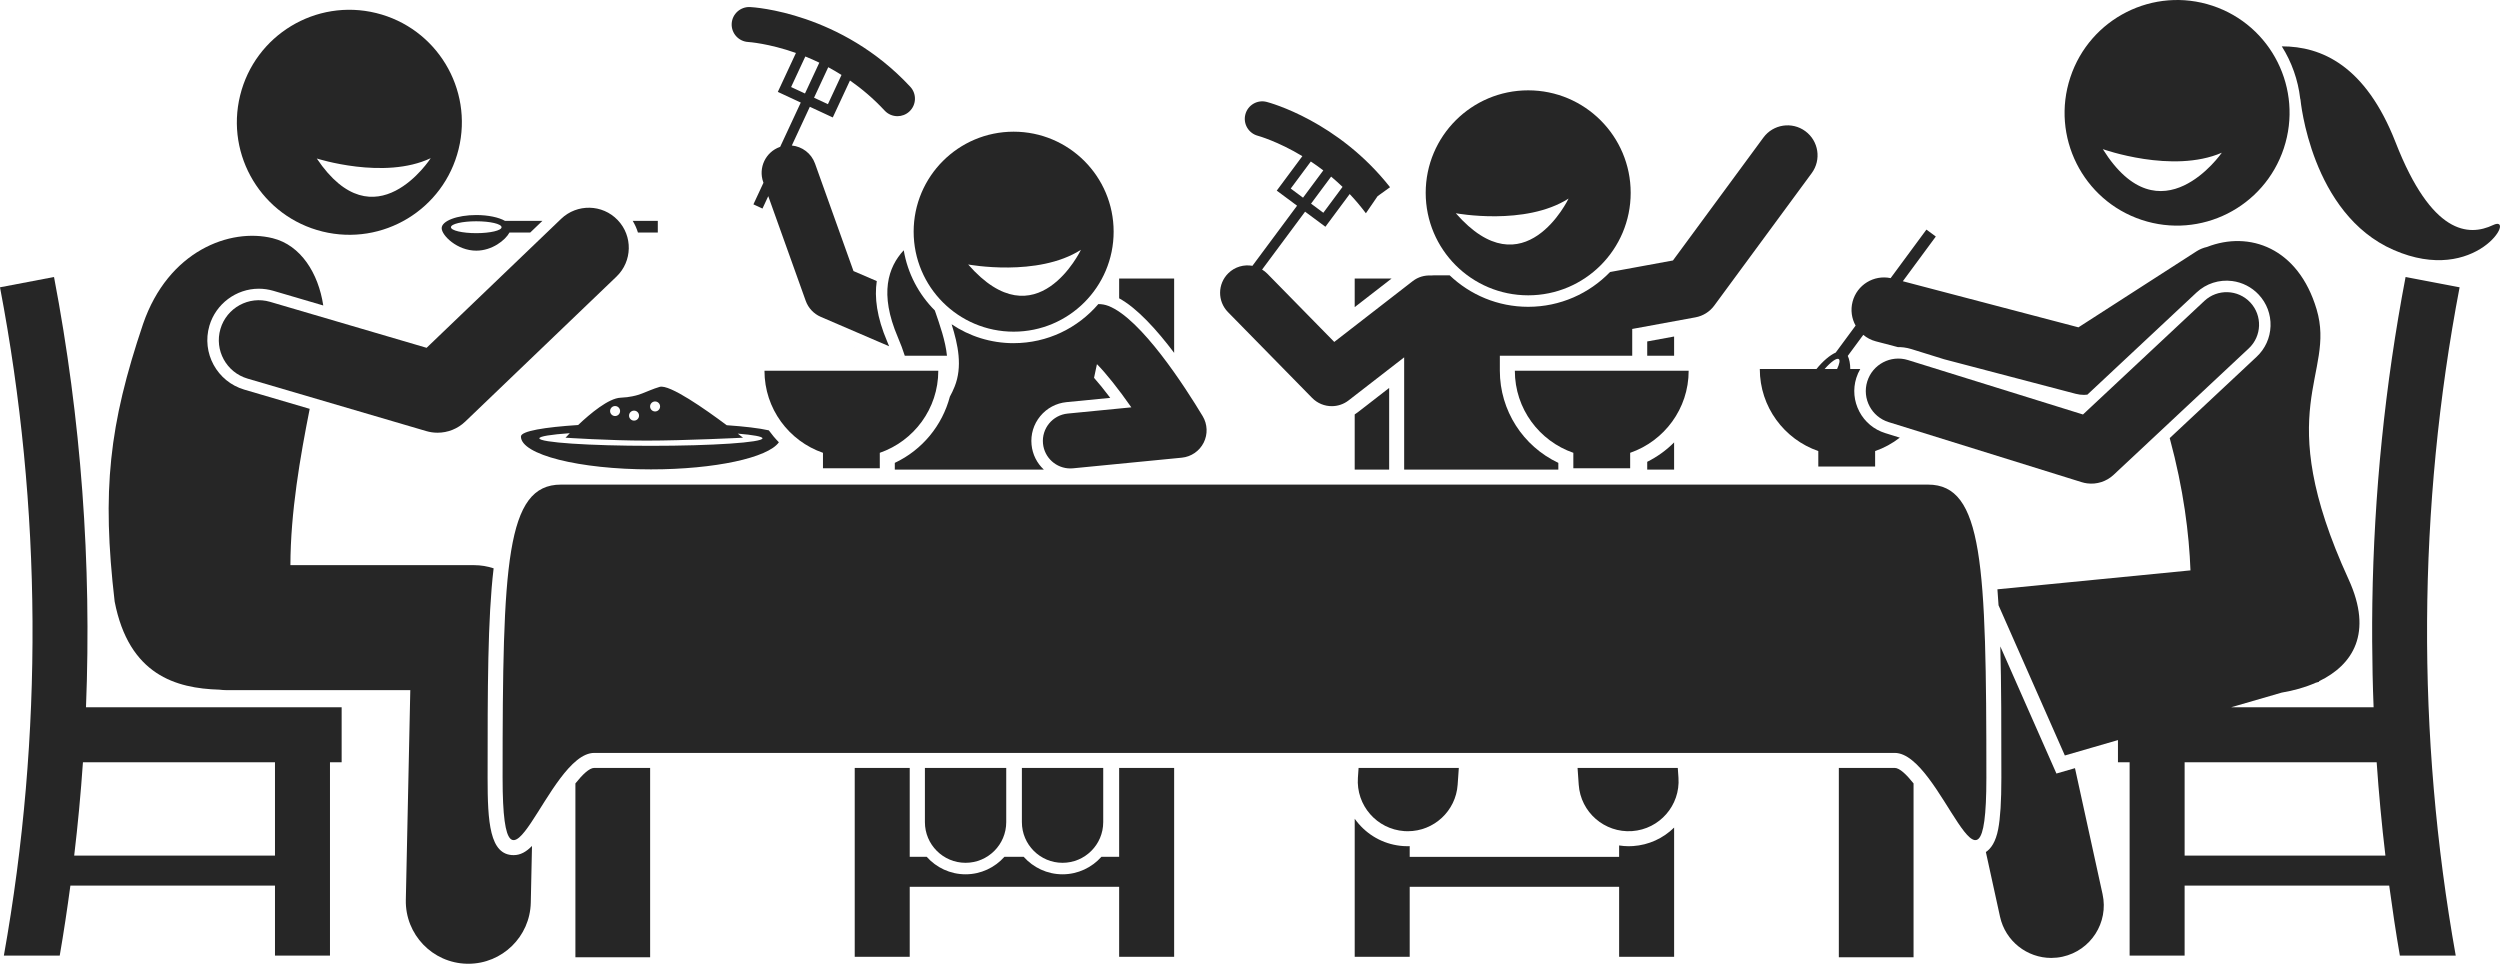 <?xml version="1.0" encoding="UTF-8" standalone="no"?>
<!-- Generator: Adobe Illustrator 23.0.2, SVG Export Plug-In . SVG Version: 6.00 Build 0)  -->

<svg
   xmlns:dc="http://purl.org/dc/elements/1.1/"
   xmlns:cc="http://creativecommons.org/ns#"
   xmlns:rdf="http://www.w3.org/1999/02/22-rdf-syntax-ns#"
   xmlns:svg="http://www.w3.org/2000/svg"
   xmlns="http://www.w3.org/2000/svg"
   xmlns:sodipodi="http://sodipodi.sourceforge.net/DTD/sodipodi-0.dtd"
   xmlns:inkscape="http://www.inkscape.org/namespaces/inkscape"
   version="1.1"
   id="Layer_1"
   x="0px"
   y="0px"
   viewBox="0 0 500.034 192.764"
   enable-background="new 0 0 500.034 192.764"
   xml:space="preserve"
   sodipodi:docname="meal.svg"
   inkscape:version="0.92.5 (2060ec1f9f, 2020-04-08)"><defs
   id="defs77">
	
	
	
	
	
	
	
	
	
	
	
	
	
	
	
	
	
	
	
	
	
	
	
	
	
	
	
	
	
	
	
	
	
	
	
</defs><sodipodi:namedview
   pagecolor="#ffffff"
   bordercolor="#666666"
   borderopacity="1"
   objecttolerance="10"
   gridtolerance="10"
   guidetolerance="10"
   inkscape:pageopacity="0"
   inkscape:pageshadow="2"
   inkscape:window-width="1920"
   inkscape:window-height="1031"
   id="namedview75"
   showgrid="false"
   inkscape:zoom="2.5438246"
   inkscape:cx="172.07477"
   inkscape:cy="109.60151"
   inkscape:window-x="0"
   inkscape:window-y="24"
   inkscape:window-maximized="1"
   inkscape:current-layer="Layer_1" />
<path
   inkscape:connector-curvature="0"
   id="path2"
   d="m 326.643,169.225 c -0.304,0.021 -0.604,0.031 -0.9,0.031 -0.645,10e-5 -1.276,-0.062 -1.898,-0.154 v 2.277 h -41.887 v -2.14 c -0.125,0.004 -0.247,0.018 -0.373,0.018 -0.301,0 -0.603,-0.011 -0.907,-0.031 -3.469,-0.241 -6.631,-1.817 -8.91,-4.436 -0.289,-0.332 -0.558,-0.676 -0.809,-1.03 v 27.619 h 11 v -14 h 41.887 v 14 h 11 v -25.855 c -2.207,2.174 -5.079,3.484 -8.201,3.701 z"
   style="fill:#262626;fill-opacity:1" /><path
   inkscape:connector-curvature="0"
   id="path4"
   d="m 277.85,77.594 -6.274,4.863 c -0.199,0.154 -0.406,0.298 -0.618,0.433 v 11.037 h 6.892 z"
   style="fill:#262626;fill-opacity:1" /><polygon
   id="polygon6"
   points="334.845,67.308 329.466,68.294 329.466,71.155 334.845,71.155 "
   style="fill:#262626;fill-opacity:1" /><path
   inkscape:connector-curvature="0"
   id="path8"
   d="m 329.466,93.927 h 5.378 V 88.487 c -1.548,1.562 -3.361,2.876 -5.378,3.882 z"
   style="fill:#262626;fill-opacity:1" /><polygon
   id="polygon10"
   points="278.332,55.712 270.958,55.712 270.958,61.427 "
   style="fill:#262626;fill-opacity:1" /><polygon
   id="polygon12"
   points="170.975,69.572 170.958,69.565 170.958,69.572 "
   style="fill:#262626;fill-opacity:1" /><path
   inkscape:connector-curvature="0"
   id="path14"
   d="m 223.845,171.378 h -3.55 c -1.912,2.139 -4.682,3.495 -7.77,3.495 -3.088,0 -5.859,-1.356 -7.771,-3.495 h -3.858 c -1.912,2.139 -4.682,3.495 -7.77,3.495 -3.088,0 -5.858,-1.356 -7.77,-3.495 h -3.399 v -17.785 h -11 v 37.785 h 11 v -14 h 41.887 v 14 h 11 v -37.785 h -11 z"
   style="fill:#262626;fill-opacity:1" /><path
   inkscape:connector-curvature="0"
   id="path16"
   d="M 234.845,70.573 V 55.712 h -11 v 3.955 c 3.592,1.965 7.5,6.266 11,10.906 z"
   style="fill:#262626;fill-opacity:1" /><path
   inkscape:connector-curvature="0"
   id="path18"
   d="m 184.994,153.593 v 10.846 c 0,4.491 3.641,8.134 8.133,8.134 4.492,0 8.133,-3.643 8.133,-8.134 v -10.846 z"
   style="fill:#262626;fill-opacity:1" /><path
   inkscape:connector-curvature="0"
   id="path20"
   d="m 204.391,164.439 c 0,4.491 3.643,8.134 8.135,8.134 4.49,0 8.133,-3.643 8.133,-8.134 v -10.846 h -16.268 z"
   style="fill:#262626;fill-opacity:1" /><path
   inkscape:connector-curvature="0"
   id="path22"
   d="m 202.743,68.639 c -4.59,0 -8.859,-1.395 -12.409,-3.782 1.299,4.111 2.212,8.484 0.597,12.489 -0.291,0.722 -0.609,1.379 -0.942,1.987 -1.522,5.77 -5.524,10.662 -11.017,13.248 v 1.345 h 29.811 c -1.355,-1.255 -2.265,-2.992 -2.458,-4.972 -0.203,-2.073 0.414,-4.102 1.737,-5.711 1.323,-1.609 3.193,-2.607 5.267,-2.81 l 8.737,-0.854 c -1.285,-1.704 -2.374,-3.03 -3.242,-4.006 l 0.58,-2.735 c 1.776,1.775 4.284,4.931 6.882,8.639 l -12.733,1.244 c -3.022,0.295 -5.234,2.986 -4.939,6.009 0.277,2.842 2.67,4.966 5.467,4.966 0.179,0 0.36,-0.009 0.542,-0.026 l 21.75,-2.125 c 1.879,-0.184 3.532,-1.318 4.38,-3.005 0.848,-1.688 0.77,-3.691 -0.205,-5.308 -3.486,-5.784 -12.304,-19.511 -18.852,-22.041 -0.662,-0.256 -1.344,-0.37 -2.016,-0.368 -4.093,4.779 -10.164,7.815 -16.934,7.815 z"
   style="fill:#262626;fill-opacity:1" /><path
   inkscape:connector-curvature="0"
   id="path24"
   d="m 180.969,71.155 h 8.437 c -0.302,-3.002 -1.423,-6.141 -2.427,-9.058 -3.204,-3.205 -5.434,-7.38 -6.22,-12.039 -3.124,3.367 -4.916,8.646 -1.197,17.347 0.584,1.366 1.047,2.612 1.407,3.75 z"
   style="fill:#262626;fill-opacity:1" /><path
   inkscape:connector-curvature="0"
   id="path26"
   d="m 202.743,66.339 c 11.046,0 20,-8.954 20,-20 0,-11.046 -8.954,-20 -20,-20 -11.046,0 -20,8.954 -20,20 0,11.046 8.954,20 20,20 z m 13.46,-16.376 c 0,0 -8.878,18.58 -22.554,2.937 1e-4,-10e-5 13.9,2.594 22.554,-2.937 z"
   style="fill:#262626;fill-opacity:1" /><path
   inkscape:connector-curvature="0"
   id="path28"
   d="m 153.662,39.234 7.495,20.941 c 0.515,1.437 1.603,2.595 3.005,3.198 l 13.676,5.886 c -0.124,-0.31 -0.251,-0.622 -0.391,-0.95 -2.088,-4.886 -2.566,-8.855 -2.081,-12.088 l -4.658,-2.005 -7.693,-21.498 c -0.741,-2.067 -2.591,-3.411 -4.64,-3.615 l 1.305,-2.805 2.298,-4.94 4.589,2.134 3.438,-7.391 c 2.353,1.637 4.706,3.618 6.934,6.018 0.69,0.743 1.627,1.119 2.566,1.119 0.852,0 1.706,-0.31 2.38,-0.935 1.417,-1.315 1.498,-3.53 0.184,-4.946 -13.81,-14.872 -31.318,-15.911 -32.057,-15.948 -1.918,-0.083 -3.562,1.385 -3.665,3.311 -0.102,1.926 1.379,3.572 3.306,3.68 0.078,0.004 4.081,0.267 9.546,2.192 l -3.623,7.788 4.588,2.134 -2.589,5.566 -1.532,3.294 c -0.02,0.007 -0.04,0.011 -0.06,0.018 -2.859,1.023 -4.349,4.171 -3.325,7.032 l 0.046,0.129 -1.801,3.871 -0.209,0.449 0.443,0.206 1.37,0.637 z m 11.934,-18.398 -2.775,-1.291 2.839,-6.103 c 0.876,0.47 1.764,0.987 2.655,1.548 z m -7.364,-3.425 2.843,-6.113 c 0.907,0.364 1.844,0.777 2.8,1.237 l -2.868,6.166 z"
   style="fill:#262626;fill-opacity:1" /><path
   inkscape:connector-curvature="0"
   id="path30"
   d="m 460.127,19.918 c 0,0 2.073,22.862 18.645,30.086 16.572,7.224 24.734,-7.276 19.868,-4.984 -4.867,2.292 -12.262,1.963 -19.487,-16.538 C 473.146,13.098 464.323,9.259 456.392,9.271 c 1.978,3.141 3.247,6.713 3.68,10.444 0.015,0.07 0.045,0.132 0.054,0.203 z"
   style="fill:#262626;fill-opacity:1" /><path
   inkscape:connector-curvature="0"
   id="path32"
   d="m 400.089,129.293 c 0.211,7.561 0.212,16.321 0.212,26.3 0,4.678 -0.208,8.03 -0.635,10.247 -0.491,2.55 -1.437,3.899 -2.465,4.578 l 2.829,12.925 c 1.075,4.909 5.42,8.257 10.247,8.257 0.744,-5e-4 1.499,-0.08 2.255,-0.245 5.665,-1.24 9.252,-6.837 8.012,-12.502 l -5.518,-25.211 -3.712,1.076 z"
   style="fill:#262626;fill-opacity:1" /><path
   inkscape:connector-curvature="0"
   id="path34"
   d="m 456.796,29.656 c 3.915,-11.829 -2.473,-24.592 -14.264,-28.506 -11.789,-3.916 -24.523,2.494 -28.438,14.325 -3.913,11.827 2.473,24.591 14.264,28.505 11.789,3.918 24.523,-2.496 28.438,-14.324 z m -36.204,0.173 c 0,0 13.938,4.993 23.804,0.714 0,0 -12.268,17.731 -23.804,-0.714 z"
   style="fill:#262626;fill-opacity:1" /><path
   inkscape:connector-curvature="0"
   id="path36"
   d="m 371.894,82.315 c -1.094,-2.081 -1.311,-4.463 -0.613,-6.707 0.2,-0.642 0.474,-1.242 0.799,-1.803 h -2 c -0.002,-1.054 -0.198,-1.983 -0.501,-2.622 l 3.103,-4.207 c 0.709,0.59 1.55,1.044 2.501,1.293 l 4.417,1.159 c 0.397,-0.003 0.796,0.012 1.199,0.064 0.505,0.065 1.008,0.174 1.5,0.327 l 6.552,2.038 26.332,6.912 c 0.544,0.143 1.098,0.213 1.65,0.213 0.224,0 0.446,-0.025 0.669,-0.048 l 21.829,-20.423 c 1.921,-1.798 4.523,-2.638 7.135,-2.302 2.025,0.26 3.907,1.224 5.303,2.716 1.606,1.716 2.447,3.956 2.369,6.305 -0.078,2.349 -1.066,4.527 -2.783,6.133 l -17.382,16.262 c 2.79,10.3 3.874,19.149 4.153,26.457 l -38.614,3.787 c 0.084,1.031 0.158,2.102 0.225,3.2 l 13.261,30.037 10.622,-3.08 v 3.124 1.314 h 2.334 v 38.666 h 11 v -14 h 40.92 c 0.631,4.676 1.328,9.344 2.133,14 h 11.174 c -7.889,-44.219 -7.649,-89.52 0.773,-133.666 -3.601,-0.688 -7.203,-1.373 -10.805,-2.061 -4.114,21.563 -6.322,43.393 -6.649,65.245 -0.038,2.554 -0.046,5.109 -0.033,7.663 0.023,4.385 0.112,8.77 0.287,13.153 h -17.728 -10.773 l 10.121,-2.934 c 2.375,-0.4 4.705,-1.044 6.808,-1.974 l 0.69,-0.2 -0.044,-0.1 c 6.755,-3.251 10.864,-9.604 5.922,-20.382 -15.758,-34.367 -2.476,-40.814 -6.394,-53.997 -3.681,-12.392 -13.515,-15.769 -21.925,-12.483 -0.727,0.162 -1.439,0.446 -2.102,0.873 l -3.285,2.115 -20.328,13.088 -35.124,-9.22 6.596,-8.942 -1.878,-1.385 -7.158,9.704 c -3.365,-0.702 -6.726,1.343 -7.608,4.706 -0.441,1.682 -0.177,3.381 0.603,4.791 l -3.979,5.394 c -1.152,0.514 -2.556,1.689 -3.85,3.288 h -11.331 c 0,7.607 4.894,14.056 11.7,16.413 v 3.087 h 11.366 v -3.087 c 1.801,-0.624 3.463,-1.541 4.941,-2.684 l -2.924,-0.91 c -2.244,-0.698 -4.083,-2.228 -5.177,-4.309 z m 103.471,70.149 c 0.43,6.232 1.012,12.455 1.75,18.666 H 436.955 V 152.465 Z M 367.784,71.826 c 0.291,0.215 0.13,0.973 -0.342,1.98 h -2.495 c 1.271,-1.438 2.428,-2.281 2.837,-1.98 z"
   style="fill:#262626;fill-opacity:1" /><path
   inkscape:connector-curvature="0"
   id="path38"
   d="m 449.784,69.684 c 2.622,-2.452 2.759,-6.566 0.306,-9.187 -2.453,-2.622 -6.567,-2.758 -9.187,-0.306 l -24.278,22.714 -35.009,-10.89 c -3.433,-1.064 -7.072,0.848 -8.138,4.276 -1.066,3.428 0.848,7.071 4.276,8.137 l 38.619,12.013 c 0.364,0.113 0.733,0.193 1.104,0.241 1.901,0.244 3.838,-0.364 5.267,-1.701 z"
   style="fill:#262626;fill-opacity:1" /><path
   inkscape:connector-curvature="0"
   id="path40"
   d="m 0.773,191.131 h 11.174 c 0.805,-4.656 1.502,-9.324 2.133,-14 H 55 v 14 h 11 v -38.666 h 2.334 v -11 H 17.199 C 18.346,112.689 16.225,83.814 10.805,55.404 7.203,56.092 3.601,56.777 0,57.465 8.422,101.611 8.662,146.912 0.773,191.131 Z M 16.59,152.465 H 55 v 18.666 H 14.84 c 0.738,-6.211 1.32,-12.434 1.75,-18.666 z"
   style="fill:#262626;fill-opacity:1" /><path
   inkscape:connector-curvature="0"
   id="path42"
   d="m 43.836,137.938 c 0.496,0.06 0.997,0.1 1.509,0.1 h 36.72 l -0.894,41.96 c -0.147,6.902 5.329,12.617 12.23,12.764 0.091,0.002 0.181,0.003 0.272,0.003 6.779,-5e-4 12.347,-5.423 12.492,-12.233 l 0.242,-11.335 c -1.14,1.174 -2.299,1.841 -3.674,1.841 -4.822,0 -5.205,-6.693 -5.205,-15.444 0,-17.842 0.002,-31.817 1.205,-41.922 -1.248,-0.41 -2.56,-0.633 -3.898,-0.633 H 58.085 c 0.027,-10.62 1.953,-21.652 3.86,-31.265 L 48.864,77.931 c -5.448,-1.601 -8.58,-7.336 -6.979,-12.785 1.28,-4.357 5.342,-7.4 9.878,-7.4 0.981,0 1.96,0.142 2.909,0.42 l 9.985,2.933 c -0.976,-6.478 -4.512,-12.057 -10.095,-13.448 -8.537,-2.129 -20.912,2.508 -25.947,17.15 -6.805,20.174 -8.268,33.305 -5.682,55.52 2.857,14.703 12.306,17.356 20.903,17.618 z"
   style="fill:#262626;fill-opacity:1" /><path
   inkscape:connector-curvature="0"
   id="path44"
   d="m 101.007,44.177 c -1.241,-0.703 -3.353,-1.167 -5.75,-1.167 -3.82,0 -6.917,1.175 -6.917,2.625 0,1.45 3.097,4.5 6.917,4.5 3.158,0 5.816,-2.083 6.645,-3.625 h 4.151 l 2.434,-2.333 z M 90.194,45.447 c 0,-0.656 2.267,-1.188 5.062,-1.188 2.796,0 5.062,0.532 5.062,1.188 0,0.656 -2.267,1.188 -5.062,1.188 -2.796,0 -5.062,-0.532 -5.062,-1.188 z"
   style="fill:#262626;fill-opacity:1" /><path
   inkscape:connector-curvature="0"
   id="path46"
   d="m 131.569,46.51 v -2.333 h -5.019 c 0.453,0.74 0.798,1.525 1.046,2.333 z"
   style="fill:#262626;fill-opacity:1" /><path
   inkscape:connector-curvature="0"
   id="path48"
   d="m 44.091,65.794 c -1.245,4.239 1.183,8.685 5.421,9.93 l 35.75,10.5 c 0.743,0.218 1.502,0.324 2.254,0.324 2.035,0 4.027,-0.777 5.537,-2.225 l 30.25,-29 c 3.189,-3.058 3.296,-8.122 0.239,-11.311 -3.058,-3.19 -8.121,-3.296 -11.312,-0.239 L 85.326,69.567 54.022,60.372 c -4.239,-1.247 -8.686,1.182 -9.931,5.421 z"
   style="fill:#262626;fill-opacity:1" /><path
   inkscape:connector-curvature="0"
   id="path50"
   d="M 64.503,46.309 C 76.569,49.278 88.757,41.903 91.726,29.836 94.695,17.769 87.319,5.581 75.253,2.612 63.185,-0.356 50.998,7.019 48.029,19.086 45.06,31.153 52.435,43.341 64.503,46.309 Z M 86.153,31.634 c 0,0 -11.175,17.347 -22.792,0.068 0,0 13.49,4.336 22.792,-0.068 z"
   style="fill:#262626;fill-opacity:1" /><path
   inkscape:connector-curvature="0"
   id="path52"
   d="m 271.736,153.593 -0.137,1.969 c -0.384,5.51 3.772,10.287 9.282,10.67 0.236,0.016 0.47,0.024 0.703,0.024 5.207,-5e-4 9.6,-4.034 9.966,-9.307 l 0.234,-3.357 z"
   style="fill:#262626;fill-opacity:1" /><path
   inkscape:connector-curvature="0"
   id="path54"
   d="m 315.533,153.593 0.233,3.357 c 0.383,5.509 5.162,9.659 10.669,9.283 5.51,-0.383 9.666,-5.16 9.282,-10.669 l -0.137,-1.97 H 315.533 Z"
   style="fill:#262626;fill-opacity:1" /><path
   inkscape:connector-curvature="0"
   id="path56"
   d="m 326.159,38.568 c 0,-11.322 -9.178,-20.5 -20.5,-20.5 -11.322,0 -20.5,9.178 -20.5,20.5 0,11.322 9.178,20.5 20.5,20.5 11.322,0 20.5,-9.178 20.5,-20.5 z m -12.422,1.146 c 0,0 -8.878,18.58 -22.554,2.937 0,-10e-5 13.9,2.594 22.554,-2.937 z"
   style="fill:#262626;fill-opacity:1" /><path
   inkscape:connector-curvature="0"
   id="path58"
   d="m 245.685,54.645 c -2.169,2.127 -2.203,5.609 -0.076,7.778 l 16.833,17.166 c 1.07,1.092 2.495,1.649 3.929,1.649 1.183,0 2.37,-0.38 3.367,-1.153 l 11.113,-8.613 v 22.454 h 30.838 v -1.345 c -7.078,-3.332 -11.7,-10.487 -11.7,-18.426 v -3 h 26.478 v -5.361 l 12.652,-2.321 c 1.503,-0.276 2.844,-1.115 3.75,-2.345 l 19.5,-26.5 c 1.964,-2.669 1.392,-6.425 -1.277,-8.389 -2.669,-1.965 -6.424,-1.393 -8.389,1.276 l -18.09,24.584 -12.578,2.308 c -4.148,4.287 -9.954,6.96 -16.376,6.96 -6.085,0 -11.616,-2.401 -15.709,-6.299 h -3.1 c -0.215,0 -0.428,0.013 -0.638,0.035 -1.268,-0.065 -2.563,0.283 -3.645,1.122 L 266.869,68.392 253.462,54.721 c -0.313,-0.32 -0.662,-0.578 -1.026,-0.805 l 1.801,-2.425 6.798,-9.154 4.062,3.017 4.86,-6.543 c 1.111,1.17 2.197,2.453 3.24,3.845 l 2.338,-3.417 2.492,-1.794 C 267.628,24.223 253.987,20.547 253.346,20.382 c -1.868,-0.484 -3.769,0.636 -4.258,2.502 -0.489,1.866 0.629,3.777 2.494,4.271 0.075,0.02 3.943,1.086 8.907,4.076 l -5.121,6.896 4.063,3.017 -7.009,9.438 -1.921,2.586 c -1.691,-0.3 -3.496,0.182 -4.816,1.476 z m 19,-12.089 -2.457,-1.825 4.013,-5.404 c 0.763,0.638 1.528,1.322 2.288,2.052 z m -6.52,-4.842 4.019,-5.412 c 0.815,0.54 1.649,1.134 2.493,1.778 l -4.054,5.46 z"
   style="fill:#262626;fill-opacity:1" /><path
   inkscape:connector-curvature="0"
   id="path60"
   d="m 378.967,153.593 h -11.175 v 37.872 h 14.945 l 8e-4,-34.768 c -1.397,-1.756 -2.78,-3.104 -3.771,-3.104 z"
   style="fill:#262626;fill-opacity:1" /><path
   inkscape:connector-curvature="0"
   id="path62"
   d="m 115.089,156.698 -8e-4,34.766 h 14.947 v -37.872 h -11.175 c -0.991,0 -2.375,1.349 -3.772,3.106 z"
   style="fill:#262626;fill-opacity:1" /><path
   inkscape:connector-curvature="0"
   id="path64"
   d="m 100.527,155.593 c 0,30.666 9,-5 18.334,-5 2.334,0 257.773,0 260.107,0 9.334,0 18.334,35.666 18.334,5 0,-42.834 -0.667,-58.666 -11.667,-58.666 -4.786,0 -268.655,0 -273.441,0 -11,0 -11.667,15.832 -11.667,58.666 z"
   style="fill:#262626;fill-opacity:1" /><path
   inkscape:connector-curvature="0"
   id="path66"
   d="m 314.689,93.655 h 11.366 v -3.087 c 6.805,-2.357 11.7,-8.806 11.7,-16.413 h -34.765 c 0,7.607 4.894,14.056 11.7,16.413 z"
   style="fill:#262626;fill-opacity:1" /><path
   inkscape:connector-curvature="0"
   id="path68"
   d="m 153.776,86.077 c -1.929,-0.44 -4.888,-0.783 -8.426,-1.028 -4.272,-3.192 -11.454,-8.242 -13.407,-7.668 -2.833,0.833 -4,2 -7.833,2.167 -2.378,0.103 -6.038,3.157 -8.475,5.461 -6.66,0.433 -11.442,1.199 -11.442,2.3 0,3.63 11.641,6.572 26,6.572 12.804,0 23.439,-2.341 25.594,-5.421 -0.732,-0.742 -1.401,-1.541 -2.011,-2.383 z m -22.75,-5.779 c 0.552,0 1,0.448 1,1 0,0.552 -0.448,1 -1,1 -0.552,0 -1,-0.448 -1,-1 0,-0.552 0.448,-1 1,-1 z m -4.208,1.833 c 0.552,0 1,0.448 1,1 0,0.552 -0.448,1 -1,1 -0.552,0 -1,-0.448 -1,-1 0,-0.552 0.448,-1 1,-1 z m -3.792,-0.917 c 0.552,0 1,0.448 1,1 0,0.552 -0.448,1 -1,1 -0.552,0 -1,-0.448 -1,-1 0,-0.552 0.448,-1 1,-1 z m 7.167,7.958 c -12.323,0 -22.312,-0.672 -22.312,-1.5 0,-0.399 2.318,-0.761 6.093,-1.03 -0.535,0.547 -0.864,0.904 -0.864,0.904 0,0 8.667,0.583 16.25,0.583 7.583,0 19.25,-0.583 19.25,-0.583 0,0 -0.391,-0.31 -1.045,-0.816 3.088,0.257 4.941,0.585 4.941,0.941 0,0.828 -9.99,1.5 -22.312,1.5 z"
   style="fill:#262626;fill-opacity:1" /><path
   inkscape:connector-curvature="0"
   id="path70"
   d="m 164.605,93.655 h 11.366 v -3.087 c 6.805,-2.357 11.7,-8.806 11.7,-16.413 h -34.765 c 0,7.607 4.894,14.056 11.7,16.413 z"
   style="fill:#262626;fill-opacity:1" />
</svg>